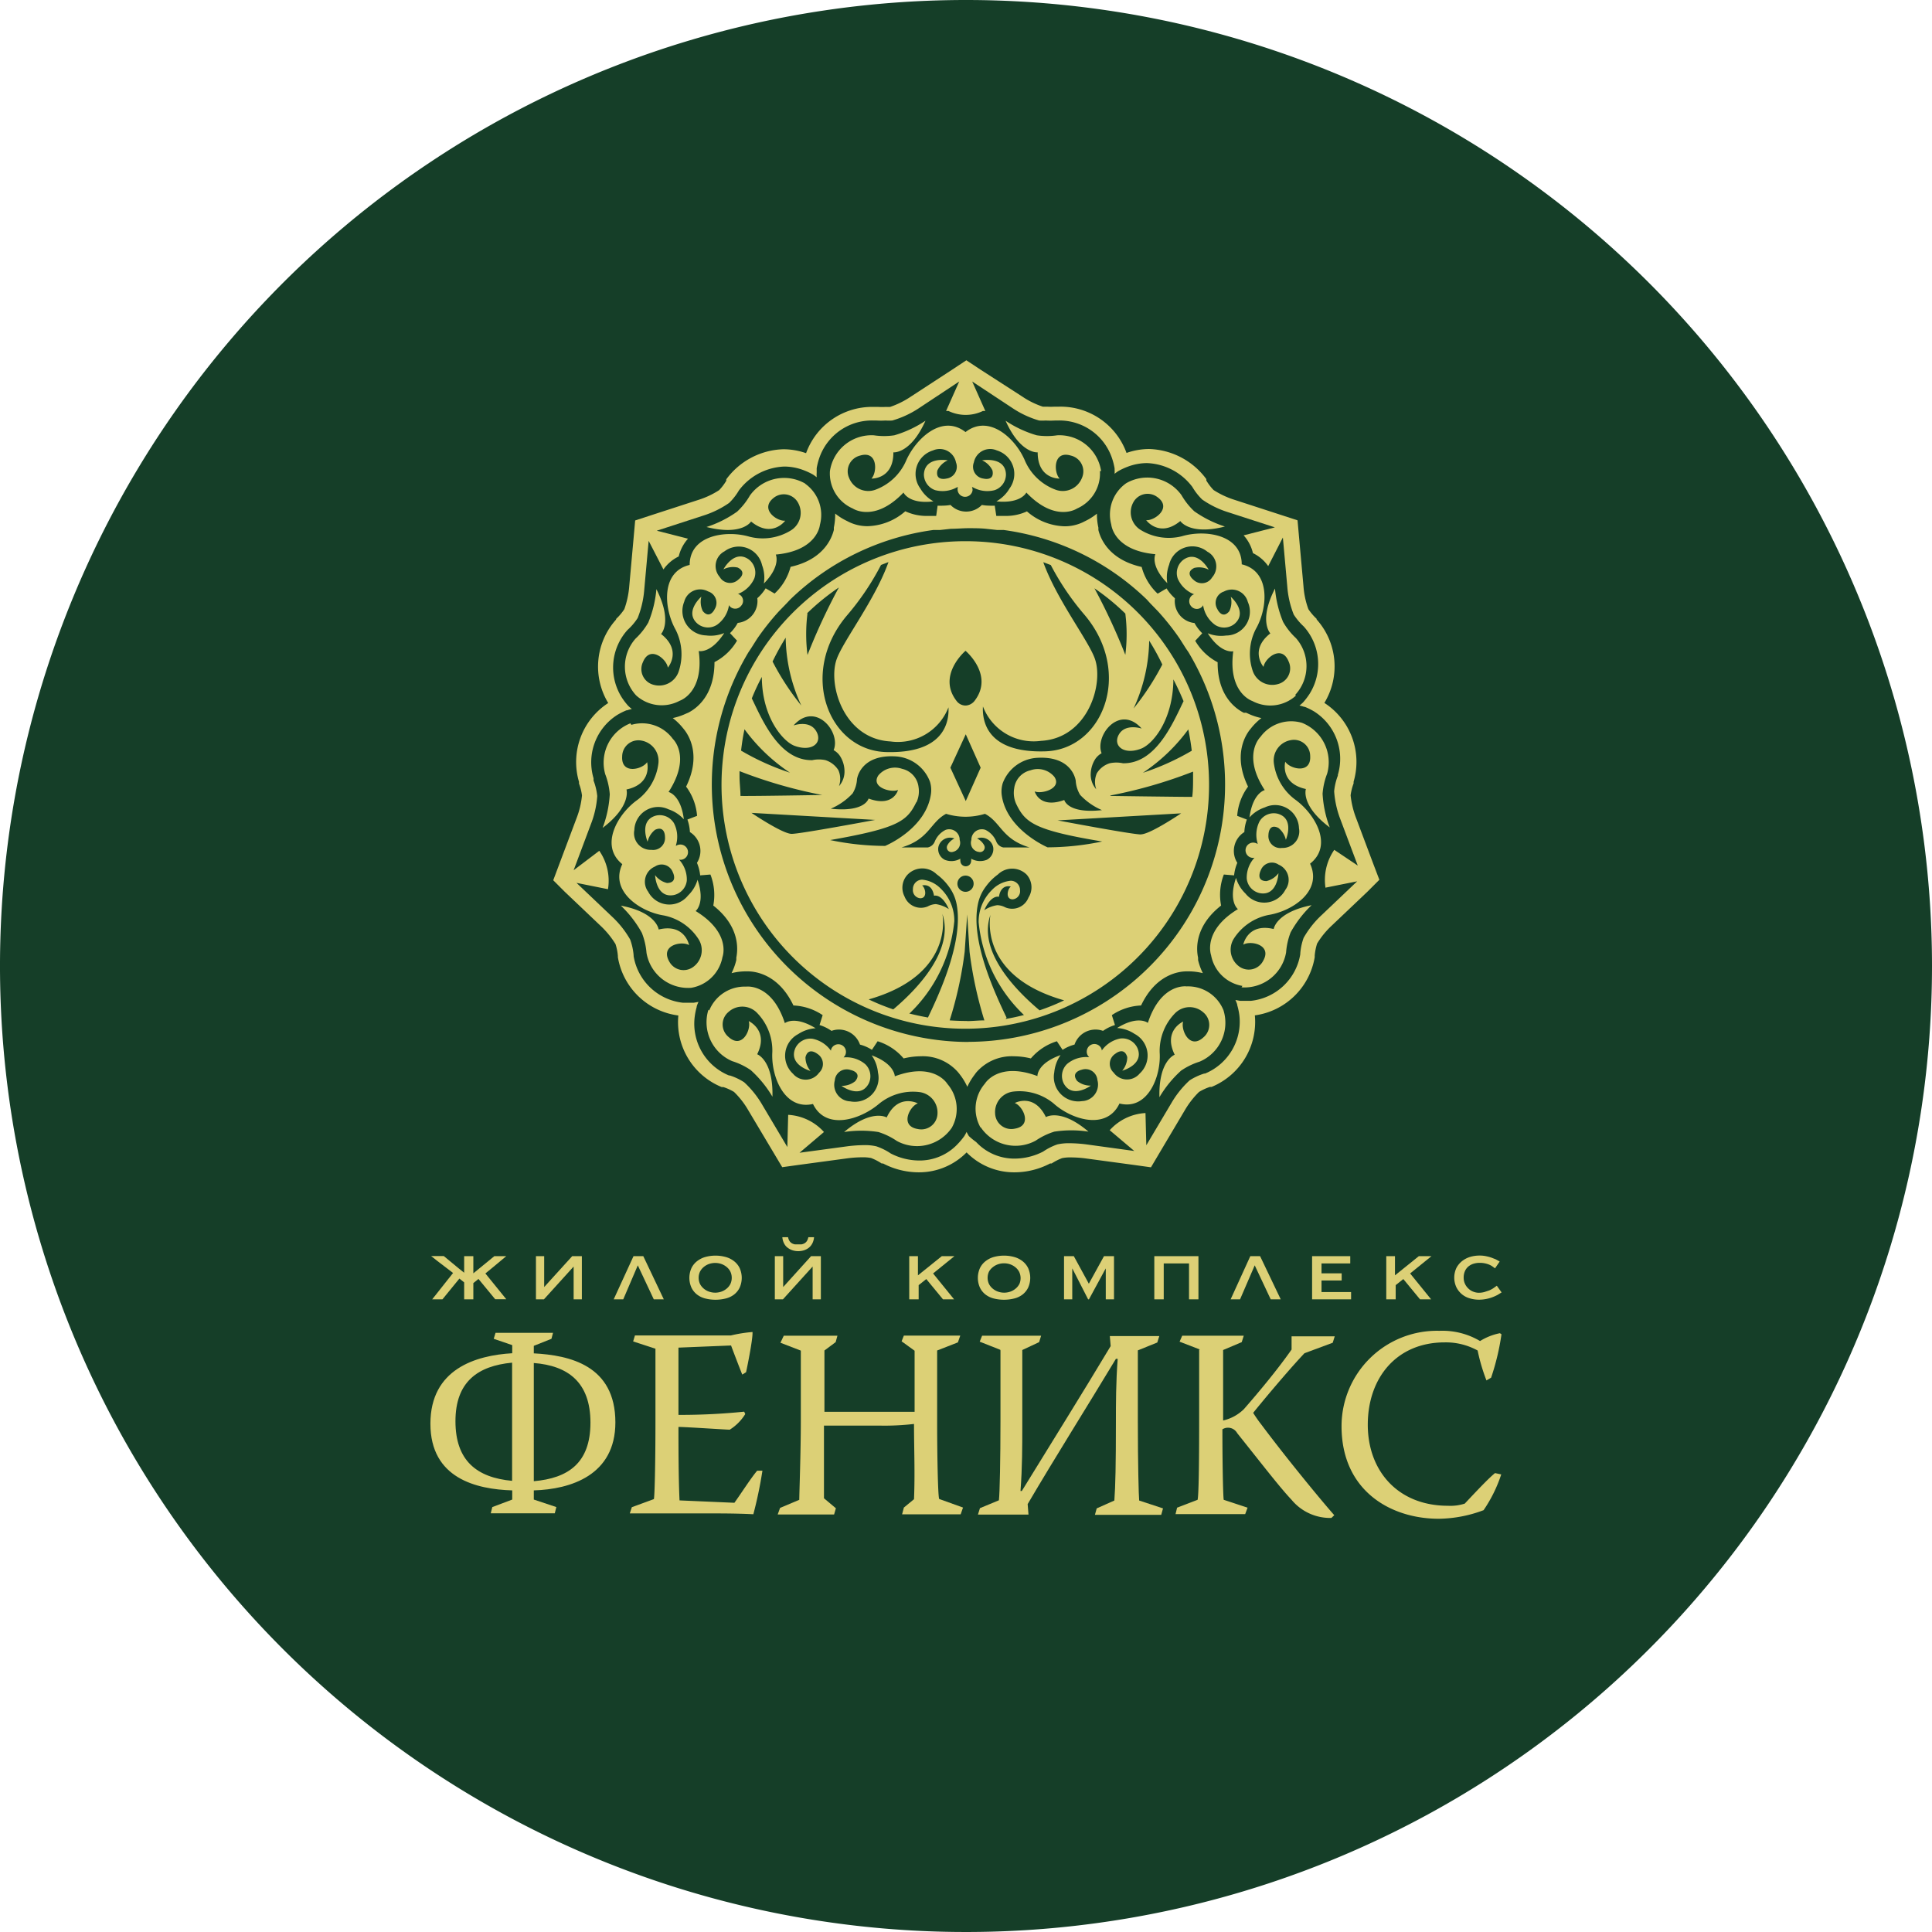 <svg id="Слой_1" data-name="Слой 1" xmlns="http://www.w3.org/2000/svg" viewBox="0 0 162 162"><defs><style>.cls-1{fill:#153e28;}.cls-2{fill:#dcd076;}</style></defs><title>00</title><path class="cls-1" d="M501.76,297.74a81,81,0,1,1-81-81,81,81,0,0,1,81,81" transform="translate(-339.76 -216.74)"/><path class="cls-2" d="M454.91,289.17l-1.45-3.86a7.51,7.51,0,0,1-.45-1.88,4.57,4.57,0,0,1,.25-1l0-.07,0-.07a5.89,5.89,0,0,0-2.45-6.61,5.9,5.9,0,0,0-.65-7l0-.05-0.05-.05a4.51,4.51,0,0,1-.64-0.76h0a7,7,0,0,1-.41-1.9l-0.37-4.1-0.13-1.45-1.38-.45-3.91-1.27a7.34,7.34,0,0,1-1.75-.82,4.36,4.36,0,0,1-.61-0.8l0-.06,0-.06a6.18,6.18,0,0,0-4.79-2.52,5.74,5.74,0,0,0-1.9.33,5.88,5.88,0,0,0-5.65-3.88h-0.37a5.56,5.56,0,0,1-.65,0l-0.35,0h0a7,7,0,0,1-1.74-.86L422,247.75l-1.21-.8-1.21.8L416.13,250a7.34,7.34,0,0,1-1.73.86,2.65,2.65,0,0,1-.35,0,5.46,5.46,0,0,1-.65,0H413a5.88,5.88,0,0,0-5.65,3.88,5.74,5.74,0,0,0-1.9-.33,6.15,6.15,0,0,0-4.79,2.52l0,0.06,0,0.06a4.37,4.37,0,0,1-.6.79h0a7.16,7.16,0,0,1-1.75.82l-3.91,1.27-1.38.45-0.13,1.45-0.37,4.1a7.42,7.42,0,0,1-.41,1.89,4.44,4.44,0,0,1-.64.77l-0.05.05,0,0.05a5.9,5.9,0,0,0-.66,7,5.89,5.89,0,0,0-2.45,6.61l0,0.07,0,0.07a4.46,4.46,0,0,1,.25,1h0a7.09,7.09,0,0,1-.45,1.89l-1.45,3.86-0.51,1.36,1,1,3,2.85a7.45,7.45,0,0,1,1.22,1.5,4.29,4.29,0,0,1,.2,1V297a5.91,5.91,0,0,0,5.07,4.89,5.88,5.88,0,0,0,3.63,6l0.07,0,0.07,0a4.39,4.39,0,0,1,.9.41h0a7.06,7.06,0,0,1,1.19,1.53l2.11,3.54,0.74,1.24,1.44-.2,4.07-.55a9.88,9.88,0,0,1,1.21-.08,3.4,3.4,0,0,1,.73.06,4.5,4.5,0,0,1,.89.46l0.06,0,0.06,0a6.46,6.46,0,0,0,3,.74,5.59,5.59,0,0,0,4-1.67,5.58,5.58,0,0,0,4,1.67,6.45,6.45,0,0,0,3-.74l0.07,0,0.06,0a4.46,4.46,0,0,1,.88-0.45h0a3.42,3.42,0,0,1,.73-0.06,9.8,9.8,0,0,1,1.21.08l4.07,0.55,1.44,0.2,0.74-1.25,2.1-3.54a7.31,7.31,0,0,1,1.19-1.53,4.41,4.41,0,0,1,.91-0.42l0.07,0,0.07,0a5.89,5.89,0,0,0,3.63-6A5.91,5.91,0,0,0,450,297v-0.14a4.66,4.66,0,0,1,.2-1h0a7.07,7.07,0,0,1,1.22-1.5l3-2.85,1-1Zm-4,2,2.65-.53-3,2.85a8,8,0,0,0-1.49,1.89v0a5.05,5.05,0,0,0-.28,1.3v0.07a4.7,4.7,0,0,1-4.13,3.91l-0.52,0h-0.39l-0.4-.07a3.19,3.19,0,0,1,.15.37l0,0.05a5.7,5.7,0,0,1,.18.84,4.7,4.7,0,0,1-2.88,4.91h-0.07a5,5,0,0,0-1.22.57,8.13,8.13,0,0,0-1.52,1.89l-2.11,3.55-0.07-2.7a4.36,4.36,0,0,0-3,1.44l2.06,1.74-4.08-.56a12,12,0,0,0-1.37-.09,4.28,4.28,0,0,0-1,.1h0a5,5,0,0,0-1.19.6l0,0,0,0a5.25,5.25,0,0,1-2.39.59,4.38,4.38,0,0,1-3.23-1.39A5.9,5.9,0,0,1,421,312v0a3.17,3.17,0,0,1-.19-0.35,3.64,3.64,0,0,1-.19.35l0,0v0a5.9,5.9,0,0,1-.55.66,4.38,4.38,0,0,1-3.23,1.39,5.26,5.26,0,0,1-2.39-.59l0,0,0,0a5,5,0,0,0-1.21-.6,4.14,4.14,0,0,0-1-.1,12.06,12.06,0,0,0-1.37.09l-4.07.55,2.05-1.74a4.36,4.36,0,0,0-3-1.44l-0.07,2.7-2.11-3.55a8,8,0,0,0-1.51-1.88h0a5,5,0,0,0-1.2-.57h-0.07a4.69,4.69,0,0,1-2.88-4.91,5.54,5.54,0,0,1,.17-0.84l0-.05a3.14,3.14,0,0,1,.15-0.37l-0.4.07h-0.39l-0.52,0a4.71,4.71,0,0,1-4.13-3.91v-0.07a5.12,5.12,0,0,0-.29-1.32,8.11,8.11,0,0,0-1.5-1.9l-3-2.85,2.64,0.53a4.41,4.41,0,0,0-.73-3.22l-2.15,1.63,1.45-3.87a8,8,0,0,0,.53-2.35v0a5.14,5.14,0,0,0-.31-1.3V282a4.7,4.7,0,0,1,2-5.32,5.88,5.88,0,0,1,.76-0.38l0.05,0a3.8,3.8,0,0,1,.4-0.11,3.46,3.46,0,0,1-.31-0.27l0,0a5.72,5.72,0,0,1-.52-0.68,4.7,4.7,0,0,1,.47-5.68l0,0,0,0a4.92,4.92,0,0,0,.85-1,8.1,8.1,0,0,0,.55-2.36l0.37-4.11,1.24,2.4a3.3,3.3,0,0,1,1.28-1.09,3.41,3.41,0,0,1,.78-1.49l-2.62-.67,3.91-1.27a8,8,0,0,0,2.16-1.06l0,0h0a5,5,0,0,0,.82-1.05l0,0,0,0a5,5,0,0,1,3.81-2,4.62,4.62,0,0,1,1.6.3,5.77,5.77,0,0,1,.78.36l0,0a3.07,3.07,0,0,1,.33.24,3.37,3.37,0,0,1,0-.4V256a5.65,5.65,0,0,1,.21-0.83A4.66,4.66,0,0,1,413,252h0.23a6.59,6.59,0,0,0,.79,0,3.64,3.64,0,0,0,.56,0,8.13,8.13,0,0,0,2.18-1l3.43-2.27-1.1,2.47h0.2a3.33,3.33,0,0,0,2.89,0h0.2l-1.1-2.47,3.44,2.27a8,8,0,0,0,2.17,1h0a3.81,3.81,0,0,0,.55,0,6.58,6.58,0,0,0,.79,0h0.23a4.65,4.65,0,0,1,4.55,3.18,5.47,5.47,0,0,1,.21.83v0.06a3.12,3.12,0,0,1,0,.4,3.07,3.07,0,0,1,.33-0.24l0,0a5.76,5.76,0,0,1,.78-0.36,4.62,4.62,0,0,1,1.6-.3,5,5,0,0,1,3.81,2l0,0,0,0a5,5,0,0,0,.83,1.06,8,8,0,0,0,2.17,1.06l3.92,1.27-2.62.67a3.37,3.37,0,0,1,.78,1.49,3.33,3.33,0,0,1,1.28,1.09l1.23-2.4,0.37,4.11a8,8,0,0,0,.54,2.35v0a5.11,5.11,0,0,0,.84,1l0,0,0,0a4.7,4.7,0,0,1,.47,5.68,6,6,0,0,1-.52.68l0,0a3.06,3.06,0,0,1-.31.27,3.74,3.74,0,0,1,.4.11l0.05,0a5.8,5.8,0,0,1,.77.38,4.7,4.7,0,0,1,2,5.32v0.07a5,5,0,0,0-.31,1.31,8.11,8.11,0,0,0,.53,2.37l1.45,3.86L451.64,288a4.43,4.43,0,0,0-.73,3.22" transform="translate(-339.76 -216.74)"/><path class="cls-2" d="M444.06,276.51c-0.68-.34-2.22-1.42-2.2-4.24a4.69,4.69,0,0,1-1.88-1.8l0.59-.63a3.58,3.58,0,0,1-.65-0.86,1.83,1.83,0,0,1-1.26-.69,1.85,1.85,0,0,1-.38-1.38,3.6,3.6,0,0,1-.7-0.83l-0.75.44a4.7,4.7,0,0,1-1.34-2.24c-2.74-.61-3.45-2.36-3.63-3.1,0-.08,0-0.15,0-0.2a5,5,0,0,1-.12-1.17,5,5,0,0,1-1,.63l-0.2.1a3.54,3.54,0,0,1-1.52.33,5,5,0,0,1-3.15-1.25A4.21,4.21,0,0,1,424,260c-0.22,0-.46,0-0.7,0l-0.13-.86a3.15,3.15,0,0,1-.43,0,3.75,3.75,0,0,1-.65-0.06,1.83,1.83,0,0,1-2.63,0,3.75,3.75,0,0,1-.65.06,3.19,3.19,0,0,1-.43,0l-0.12.86c-0.24,0-.48,0-0.7,0a4.2,4.2,0,0,1-1.89-.39,5,5,0,0,1-3.15,1.25,3.55,3.55,0,0,1-1.53-.33l-0.2-.1a4.92,4.92,0,0,1-1-.63,5.26,5.26,0,0,1-.11,1.17c0,0.05,0,.12,0,0.2-0.18.73-.88,2.49-3.63,3.1a4.68,4.68,0,0,1-1.34,2.24l-0.75-.44a3.61,3.61,0,0,1-.7.83,1.84,1.84,0,0,1-1.64,2.07,3.54,3.54,0,0,1-.65.86l0.59,0.63a4.67,4.67,0,0,1-1.89,1.8c0,2.82-1.53,3.9-2.2,4.24l-0.19.08a5.1,5.1,0,0,1-1.11.37,5,5,0,0,1,.84.82l0.13,0.16c0.46,0.59,1.39,2.24.15,4.77a4.68,4.68,0,0,1,.92,2.45l-0.81.31a3.65,3.65,0,0,1,.21,1.05,1.86,1.86,0,0,1,.59,2.58,3.64,3.64,0,0,1,.27,1.05l0.86-.07a4.73,4.73,0,0,1,.24,2.6c2.21,1.74,2.08,3.63,1.93,4.37a2,2,0,0,1,0,.2,5,5,0,0,1-.4,1.1,4.93,4.93,0,0,1,1.14-.15h0.23c0.64,0,2.58.25,3.82,2.86h0a4.73,4.73,0,0,1,2.45.81l-0.26.83a3.57,3.57,0,0,1,1,.49,1.81,1.81,0,0,1,.63-0.11,1.87,1.87,0,0,1,1.76,1.26,3.43,3.43,0,0,1,1,.44l0.48-.72a4.67,4.67,0,0,1,2.18,1.44,6.19,6.19,0,0,1,1.43-.18,3.92,3.92,0,0,1,3.17,1.38l0.14,0.18a5.08,5.08,0,0,1,.6,1,5.22,5.22,0,0,1,.6-1l0.13-.18a3.94,3.94,0,0,1,3.17-1.38,6.18,6.18,0,0,1,1.43.18,4.69,4.69,0,0,1,2.18-1.44l0.48,0.72a3.42,3.42,0,0,1,1-.44,1.86,1.86,0,0,1,1.76-1.26,1.82,1.82,0,0,1,.63.11,3.47,3.47,0,0,1,1-.49l-0.26-.83a4.73,4.73,0,0,1,2.45-.81h0c1.24-2.62,3.18-2.86,3.82-2.86h0.22a5,5,0,0,1,1.14.15,5,5,0,0,1-.4-1.1l0-.2c-0.16-.74-0.28-2.63,1.93-4.37a4.71,4.71,0,0,1,.23-2.6l0.86,0.07a3.56,3.56,0,0,1,.27-1.05,1.86,1.86,0,0,1,.59-2.58,3.48,3.48,0,0,1,.21-1.05l-0.81-.31a4.67,4.67,0,0,1,.91-2.45c-1.23-2.53-.31-4.18.15-4.77l0.13-.16a5,5,0,0,1,.84-0.82,4.9,4.9,0,0,1-1.11-.37l-0.18-.08m-23.3,27.61a21.58,21.58,0,0,1-18.42-32.68l0.22-.33,0.5-.79h0a21.4,21.4,0,0,1,1.83-2.31h0l0.65-.67,0.3-.32a21.41,21.41,0,0,1,12-5.83l0.56,0,0.92-.1v0c0.48,0,1-.05,1.47-0.05s1,0,1.47.05v0l0.93,0.1,0.55,0a21.42,21.42,0,0,1,12,5.83l0.29,0.32,0.65,0.67h0a21.24,21.24,0,0,1,1.83,2.31h0l0.5,0.79,0.22,0.32a21.58,21.58,0,0,1-18.42,32.68" transform="translate(-339.76 -216.74)"/><path class="cls-2" d="M432.09,256.24a3.54,3.54,0,0,0-3.68-3,5.79,5.79,0,0,1-1.72,0,9.41,9.41,0,0,1-2.61-1.22c1.25,2.8,2.69,2.65,2.69,2.65,0,2.27,1.84,2.2,1.84,2.2-0.5-.51-0.56-2.38.94-1.93a1.36,1.36,0,0,1,.93,1.88,1.73,1.73,0,0,1-2.16,1,4.51,4.51,0,0,1-2.6-2.41c-0.75-1.84-3-4-5-2.44-2-1.56-4.21.6-5,2.44a4.51,4.51,0,0,1-2.6,2.41,1.73,1.73,0,0,1-2.16-1,1.36,1.36,0,0,1,.92-1.88c1.5-.45,1.44,1.43.95,1.93,0,0,1.86.07,1.84-2.2,0,0,1.44.15,2.69-2.65a9.45,9.45,0,0,1-2.61,1.22,5.79,5.79,0,0,1-1.72,0,3.53,3.53,0,0,0-3.68,3,3.2,3.2,0,0,0,1.92,3.14s1.81,1.22,4.25-1.34c0,0,.44,1,2.51.74a2.94,2.94,0,0,1-1.1-1.08,2.06,2.06,0,0,1,1.06-3.19,1.39,1.39,0,0,1,1.93,1,1,1,0,0,1-.81,1.36s-0.94.24-.75-0.68a1.77,1.77,0,0,1,.87-0.85s-1.91-.36-2,1.17a1.4,1.4,0,0,0,.95,1.33,2.46,2.46,0,0,0,1.84-.25l0.06,0a0.63,0.63,0,1,0,1.23.25,0.55,0.55,0,0,0-.05-0.25l0.06,0a2.46,2.46,0,0,0,1.84.25,1.39,1.39,0,0,0,.95-1.33c-0.06-1.52-2-1.17-2-1.17a1.76,1.76,0,0,1,.87.85c0.19,0.92-.75.68-0.75,0.68a1,1,0,0,1-.81-1.36,1.39,1.39,0,0,1,1.93-1,2.06,2.06,0,0,1,1.06,3.19,2.94,2.94,0,0,1-1.1,1.08c2.07,0.21,2.51-.74,2.51-0.74,2.45,2.56,4.25,1.34,4.25,1.34a3.21,3.21,0,0,0,1.92-3.14" transform="translate(-339.76 -216.74)"/><path class="cls-2" d="M407.28,257.29a3.53,3.53,0,0,0-4.64,1,5.81,5.81,0,0,1-1.07,1.35,9.41,9.41,0,0,1-2.57,1.29c3,0.76,3.74-.46,3.74-0.46,1.76,1.44,2.86-.07,2.86-0.07-0.71.07-2.2-1-.92-1.95a1.36,1.36,0,0,1,2,.45,1.73,1.73,0,0,1-.58,2.3,4.49,4.49,0,0,1-3.51.54c-1.9-.56-5-0.15-5,2.37-2.44.57-2.16,3.67-1.19,5.41a4.54,4.54,0,0,1,.26,3.55,1.73,1.73,0,0,1-2.1,1.09,1.36,1.36,0,0,1-.89-1.9c0.59-1.46,2-.24,2.09.46,0,0,1.22-1.42-.57-2.82,0,0,1-1-.39-3.76a9.45,9.45,0,0,1-.68,2.8,5.8,5.8,0,0,1-1.07,1.35,3.55,3.55,0,0,0,.05,4.76,3.19,3.19,0,0,0,3.65.45s2.07-.66,1.6-4.17c0,0,1,.25,2.14-1.51a3,3,0,0,1-1.53.2,2.05,2.05,0,0,1-1.83-2.82,1.38,1.38,0,0,1,2-.87,1,1,0,0,1,.56,1.48s-0.4.89-1,.17a1.77,1.77,0,0,1-.12-1.21s-1.47,1.28-.32,2.27a1.38,1.38,0,0,0,1.63.09,2.47,2.47,0,0,0,1-1.6v-0.06a0.55,0.55,0,0,0,.16.19,0.63,0.63,0,0,0,.87-0.13,0.61,0.61,0,0,0-.3-1l0.06,0a2.48,2.48,0,0,0,1.34-1.29,1.4,1.4,0,0,0-.45-1.58c-1.23-.9-2.14.82-2.14,0.82a1.77,1.77,0,0,1,1.2-.15c0.84,0.43.06,1,.06,1a1,1,0,0,1-1.57-.21,1.39,1.39,0,0,1,.4-2.15,2,2,0,0,1,3.15,1.16,3,3,0,0,1,.15,1.54c1.46-1.49,1-2.43,1-2.43,3.52-.32,3.7-2.49,3.7-2.49a3.21,3.21,0,0,0-1.25-3.46" transform="translate(-339.76 -216.74)"/><path class="cls-2" d="M392.62,277.39a3.55,3.55,0,0,0-2.11,4.27,5.9,5.9,0,0,1,.38,1.68,9.51,9.51,0,0,1-.6,2.82c2.44-1.85,2-3.22,2-3.22,2.22-.48,1.73-2.29,1.73-2.29-0.38.6-2.19,1.07-2.09-.49a1.36,1.36,0,0,1,1.62-1.32,1.73,1.73,0,0,1,1.42,1.89,4.51,4.51,0,0,1-1.76,3.08c-1.62,1.14-3.22,3.82-1.27,5.39-1.08,2.27,1.52,4,3.47,4.3a4.5,4.5,0,0,1,2.93,2,1.73,1.73,0,0,1-.47,2.33,1.36,1.36,0,0,1-2-.48c-0.77-1.37,1.07-1.73,1.67-1.36,0,0-.34-1.84-2.55-1.31,0,0-.17-1.44-3.17-2a9.48,9.48,0,0,1,1.76,2.28,5.88,5.88,0,0,1,.39,1.68,3.54,3.54,0,0,0,3.74,2.93,3.2,3.2,0,0,0,2.63-2.58s0.78-2-2.25-3.86c0,0,.83-0.64.16-2.62a3,3,0,0,1-.8,1.32,2,2,0,0,1-3.34-.32,1.39,1.39,0,0,1,.57-2.11,1,1,0,0,1,1.5.49s0.45,0.87-.49.89a1.75,1.75,0,0,1-1-.66s0.08,1.95,1.57,1.67a1.39,1.39,0,0,0,1.09-1.22,2.47,2.47,0,0,0-.65-1.75l0,0a0.55,0.55,0,0,0,.25,0,0.64,0.64,0,0,0-.28-1.25,0.55,0.55,0,0,0-.23.1v-0.06a2.48,2.48,0,0,0-.17-1.85,1.39,1.39,0,0,0-1.51-.63c-1.46.4-.7,2.19-0.7,2.19a1.79,1.79,0,0,1,.63-1c0.85-.39.83,0.59,0.83,0.59a1,1,0,0,1-1.14,1.09,1.39,1.39,0,0,1-1.43-1.66,2,2,0,0,1,2.86-1.74,3,3,0,0,1,1.29.84c-0.25-2.07-1.28-2.29-1.28-2.29,1.94-3,.36-4.45.36-4.45a3.19,3.19,0,0,0-3.48-1.18" transform="translate(-339.76 -216.74)"/><path class="cls-2" d="M399.16,301.41a3.55,3.55,0,0,0,2,4.31,5.77,5.77,0,0,1,1.55.75,9.49,9.49,0,0,1,1.82,2.23c0.08-3.07-1.28-3.56-1.28-3.56,1-2-.71-2.78-0.71-2.78,0.23,0.67-.53,2.39-1.69,1.33a1.36,1.36,0,0,1,0-2.1,1.72,1.72,0,0,1,2.37.06,4.53,4.53,0,0,1,1.3,3.31c-0.12,2,1,4.9,3.41,4.35,1.09,2.26,4,1.29,5.52,0a4.49,4.49,0,0,1,3.39-1,1.73,1.73,0,0,1,1.53,1.81,1.36,1.36,0,0,1-1.65,1.29c-1.55-.25-0.68-1.91,0-2.15,0,0-1.65-.88-2.61,1.18,0,0-1.23-.76-3.57,1.22a9.45,9.45,0,0,1,2.87,0,5.78,5.78,0,0,1,1.55.75,3.53,3.53,0,0,0,4.61-1.11,3.21,3.21,0,0,0-.37-3.67s-1.1-1.88-4.41-.64c0,0,0-1.05-1.94-1.76a3,3,0,0,1,.53,1.45,2,2,0,0,1-2.33,2.41,1.39,1.39,0,0,1-1.29-1.76,1,1,0,0,1,1.32-.87s1,0.19.39,0.94a1.78,1.78,0,0,1-1.15.39s1.56,1.15,2.28-.19a1.4,1.4,0,0,0-.28-1.62,2.47,2.47,0,0,0-1.77-.58h-0.06a0.64,0.64,0,0,0,.15-0.2,0.64,0.64,0,0,0-1.15-.56,0.57,0.57,0,0,0-.06.25l0-.05a2.47,2.47,0,0,0-1.55-1,1.39,1.39,0,0,0-1.43.79c-0.6,1.4,1.27,1.91,1.27,1.91a1.78,1.78,0,0,1-.42-1.15c0.23-.91,1-0.28,1-0.28a1,1,0,0,1,.14,1.58,1.38,1.38,0,0,1-2.18.09,2.05,2.05,0,0,1,.43-3.33,3,3,0,0,1,1.46-.49c-1.77-1.09-2.58-.43-2.58-0.43-1.09-3.37-3.25-3.06-3.25-3.06a3.2,3.2,0,0,0-3.09,2" transform="translate(-339.76 -216.74)"/><path class="cls-2" d="M422,311.27a3.52,3.52,0,0,0,4.61,1.11,5.88,5.88,0,0,1,1.55-.75,9.42,9.42,0,0,1,2.87,0c-2.34-2-3.57-1.22-3.57-1.22-1-2.06-2.61-1.18-2.61-1.18,0.67,0.24,1.53,1.9,0,2.15a1.36,1.36,0,0,1-1.65-1.29,1.73,1.73,0,0,1,1.52-1.82,4.5,4.5,0,0,1,3.39,1c1.47,1.33,4.43,2.3,5.52,0C436,309.87,437.13,307,437,305a4.52,4.52,0,0,1,1.3-3.31,1.72,1.72,0,0,1,2.36-.06,1.36,1.36,0,0,1,0,2.1c-1.16,1.06-1.91-.66-1.69-1.33,0,0-1.71.75-.71,2.78,0,0-1.36.49-1.28,3.56a9.49,9.49,0,0,1,1.82-2.23,5.86,5.86,0,0,1,1.55-.75,3.54,3.54,0,0,0,2-4.31,3.2,3.2,0,0,0-3.09-2s-2.15-.31-3.25,3.06c0,0-.81-0.67-2.58.43a2.94,2.94,0,0,1,1.46.49,2.05,2.05,0,0,1,.43,3.33,1.38,1.38,0,0,1-2.18-.08,1,1,0,0,1,.14-1.58s0.74-.63,1,0.28a1.77,1.77,0,0,1-.42,1.14s1.88-.51,1.27-1.91a1.39,1.39,0,0,0-1.43-.79,2.46,2.46,0,0,0-1.55,1l0,0.05a0.57,0.57,0,0,0-.06-0.25,0.64,0.64,0,0,0-1.15.56,0.59,0.59,0,0,0,.15.2H431a2.48,2.48,0,0,0-1.77.58,1.4,1.4,0,0,0-.28,1.62c0.72,1.34,2.28.19,2.28,0.19a1.75,1.75,0,0,1-1.15-.39c-0.57-.75.38-0.94,0.38-0.94a1,1,0,0,1,1.32.87,1.39,1.39,0,0,1-1.29,1.76,2.05,2.05,0,0,1-2.33-2.41,3,3,0,0,1,.53-1.45c-2,.71-1.94,1.76-1.94,1.76-3.31-1.24-4.41.64-4.41,0.64a3.21,3.21,0,0,0-.37,3.66" transform="translate(-339.76 -216.74)"/><path class="cls-2" d="M443.86,299.53a3.54,3.54,0,0,0,3.74-2.93,5.83,5.83,0,0,1,.38-1.68,9.47,9.47,0,0,1,1.76-2.28c-3,.6-3.18,2-3.18,2-2.2-.53-2.55,1.31-2.55,1.31,0.6-.37,2.44,0,1.67,1.35a1.36,1.36,0,0,1-2,.49,1.74,1.74,0,0,1-.47-2.33,4.5,4.5,0,0,1,2.92-2c2-.32,4.55-2,3.48-4.3,2-1.57.35-4.24-1.27-5.39a4.52,4.52,0,0,1-1.77-3.08,1.73,1.73,0,0,1,1.43-1.89,1.36,1.36,0,0,1,1.62,1.32c0.1,1.57-1.71,1.09-2.09.49,0,0-.48,1.81,1.73,2.29,0,0-.47,1.37,2,3.22a9.45,9.45,0,0,1-.6-2.82,5.79,5.79,0,0,1,.38-1.68,3.55,3.55,0,0,0-2.11-4.27,3.19,3.19,0,0,0-3.48,1.18s-1.58,1.5.36,4.46c0,0-1,.22-1.28,2.29a3,3,0,0,1,1.29-.84,2,2,0,0,1,2.86,1.74,1.39,1.39,0,0,1-1.42,1.66,1,1,0,0,1-1.14-1.09s0-1,.83-0.59a1.76,1.76,0,0,1,.63,1s0.77-1.79-.69-2.19a1.39,1.39,0,0,0-1.51.63,2.48,2.48,0,0,0-.17,1.85v0.06a0.56,0.56,0,0,0-.23-0.1,0.64,0.64,0,0,0-.28,1.25,0.62,0.62,0,0,0,.25,0l0,0a2.47,2.47,0,0,0-.65,1.75,1.39,1.39,0,0,0,1.09,1.22c1.49,0.28,1.57-1.67,1.57-1.67a1.77,1.77,0,0,1-1,.66c-0.94,0-.49-0.89-0.49-0.89a1,1,0,0,1,1.5-.49,1.39,1.39,0,0,1,.57,2.11,2,2,0,0,1-3.34.32,3,3,0,0,1-.8-1.32c-0.67,2,.16,2.62.16,2.62-3,1.82-2.25,3.86-2.25,3.86a3.2,3.2,0,0,0,2.63,2.58" transform="translate(-339.76 -216.74)"/><path class="cls-2" d="M448.37,275a3.55,3.55,0,0,0,.05-4.76,5.72,5.72,0,0,1-1.07-1.35,9.45,9.45,0,0,1-.68-2.8c-1.4,2.73-.39,3.76-0.39,3.76-1.79,1.4-.57,2.81-0.57,2.81,0.09-.7,1.51-1.92,2.1-0.46a1.36,1.36,0,0,1-.89,1.9,1.73,1.73,0,0,1-2.11-1.08,4.53,4.53,0,0,1,.26-3.55c1-1.74,1.25-4.84-1.19-5.41,0-2.51-3.09-2.93-5-2.36a4.5,4.5,0,0,1-3.5-.54,1.73,1.73,0,0,1-.59-2.3,1.36,1.36,0,0,1,2-.45c1.29,0.9-.21,2-0.92,1.95,0,0,1.11,1.51,2.86.07,0,0,.78,1.22,3.74.46a9.45,9.45,0,0,1-2.57-1.28,5.93,5.93,0,0,1-1.07-1.35,3.53,3.53,0,0,0-4.64-1,3.21,3.21,0,0,0-1.25,3.46s0.18,2.18,3.7,2.49c0,0-.47.94,1,2.43a3,3,0,0,1,.15-1.54A2,2,0,0,1,441,263a1.39,1.39,0,0,1,.4,2.15,1,1,0,0,1-1.56.21s-0.78-.59.06-1a1.75,1.75,0,0,1,1.21.15s-0.91-1.72-2.14-.82a1.4,1.4,0,0,0-.45,1.58,2.46,2.46,0,0,0,1.34,1.29l0.06,0a0.55,0.55,0,0,0-.23.12,0.63,0.63,0,0,0-.07.87,0.62,0.62,0,0,0,.86.13,0.6,0.6,0,0,0,.17-0.2v0.06a2.49,2.49,0,0,0,1,1.6,1.39,1.39,0,0,0,1.63-.09c1.15-1-.32-2.27-0.32-2.27a1.77,1.77,0,0,1-.12,1.21c-0.6.72-1-.17-1-0.17a1,1,0,0,1,.55-1.48,1.39,1.39,0,0,1,2,.87,2,2,0,0,1-1.83,2.82,2.94,2.94,0,0,1-1.53-.19c1.13,1.76,2.14,1.51,2.14,1.51-0.47,3.51,1.6,4.17,1.6,4.17a3.19,3.19,0,0,0,3.65-.45" transform="translate(-339.76 -216.74)"/><path class="cls-2" d="M420.76,262.12a20.44,20.44,0,1,0,20.38,20.44,20.41,20.41,0,0,0-20.38-20.44m18.93,17.57a21.13,21.13,0,0,1-4.1,1.85,15,15,0,0,0,3.81-3.64c0.12,0.59.22,1.18,0.29,1.79m-0.7-4.13c-0.9,1.86-2.33,5.23-5.07,5.18a2.65,2.65,0,0,0-1.11,0,1.94,1.94,0,0,0-1.08.84,1.84,1.84,0,0,0-.05,1.34,1.86,1.86,0,0,1-.46-1.34,2.42,2.42,0,0,1,.39-1.21,1.58,1.58,0,0,1,.52-0.47c-0.59-1.5,1.52-4.14,3.36-2.07,0,0-1.35-.45-1.9.48s0.36,1.76,1.81,1.22c1-.35,2.72-2.38,2.75-5.82q0.46,0.88.85,1.82m-2.88-5.07q0.6,0.95,1.1,2a21.76,21.76,0,0,1-2.41,3.69,14,14,0,0,0,1.31-5.67m-2-2.28a13.73,13.73,0,0,1,0,3.45,51.45,51.45,0,0,0-2.59-5.58,19.25,19.25,0,0,1,2.61,2.14M422.19,276a4.55,4.55,0,0,0,4.87,2.86c3.92-.22,5.27-4.77,4.5-6.9-0.56-1.56-3.2-4.95-4.32-8.08l0.63,0.24a22.18,22.18,0,0,0,2.85,4.2c4.07,4.85,1.5,11.27-3.3,11.42s-5.31-2.42-5.24-3.75m-0.36,12.18a0.39,0.39,0,0,0,.47-0.54,1.32,1.32,0,0,0-.6-0.58,1,1,0,0,1,1.35.73,1,1,0,0,1-.55,1.06,1.51,1.51,0,0,1-1.3-.1l0,0a0.47,0.47,0,0,1,0,.19,0.45,0.45,0,1,1-.9,0,0.47,0.47,0,0,1,0-.19l0,0a1.5,1.5,0,0,1-1.3.1,1,1,0,0,1-.55-1.06,1,1,0,0,1,1.35-.73,1.32,1.32,0,0,0-.6.58,0.39,0.39,0,0,0,.47.54,0.77,0.77,0,0,0,.57-1,0.88,0.88,0,0,0-1.19-.84,1.9,1.9,0,0,0-.91,1,0.8,0.8,0,0,1-.58.47h-2.2c2.34-.69,2.4-2.11,3.74-2.82a5.56,5.56,0,0,0,3.26,0c1.34,0.7,1.4,2.12,3.74,2.82h-2.2a0.81,0.81,0,0,1-.58-0.47,1.88,1.88,0,0,0-.91-1,0.88,0.88,0,0,0-1.19.84,0.77,0.77,0,0,0,.58,1m-0.39,2.67a0.68,0.68,0,1,1-.68-0.68,0.68,0.68,0,0,1,.68.68m-1.95-9.73,1.29-2.8,1.25,2.8-1.25,2.8Zm1.27-9.8s2.44,2.05.74,4.22a1,1,0,0,1-.74.37,0.94,0.94,0,0,1-.74-0.37c-1.69-2.16.74-4.22,0.74-4.22m-7.08-7.2,0.62-.24c-1.11,3.14-3.77,6.56-4.34,8.13-0.77,2.13.58,6.69,4.5,6.91a4.55,4.55,0,0,0,4.87-2.86c0.07,1.32-.44,3.89-5.24,3.75s-7.36-6.57-3.3-11.42a22.07,22.07,0,0,0,2.88-4.26m-6.22,4.07A19.5,19.5,0,0,1,410.1,266a51,51,0,0,0-2.63,5.66,13.86,13.86,0,0,1,0-3.5m-1.83,2.07a14,14,0,0,0,1.31,5.67,21.7,21.7,0,0,1-2.41-3.69,22.41,22.41,0,0,1,1.1-2m-2,3.25c0,3.44,1.79,5.47,2.75,5.82,1.46,0.53,2.38-.26,1.81-1.23s-1.9-.48-1.9-0.48c1.84-2.08,4,.57,3.36,2.07a1.54,1.54,0,0,1,.52.47,2.41,2.41,0,0,1,.39,1.21,1.86,1.86,0,0,1-.46,1.34,1.84,1.84,0,0,0-.05-1.34,2,2,0,0,0-1.08-.84,2.6,2.6,0,0,0-1.11,0c-2.75.05-4.17-3.32-5.07-5.18q0.38-.94.85-1.82m-1.47,4.4a15,15,0,0,0,3.82,3.65,20.85,20.85,0,0,1-4.1-1.85c0.07-.61.16-1.21,0.29-1.8m-0.34,5.64c0-.55-0.08-1.11-0.08-1.68,0-.14,0-0.29,0-0.44a39.55,39.55,0,0,0,6.93,2s-5.73.1-6.86,0.08m4.3,3.18c-0.77,0-3.37-1.76-3.37-1.76l10.37,0.59s-6.23,1.17-7,1.17m10.47-2.65a2.21,2.21,0,0,0,.17-1.28,1.77,1.77,0,0,0-1.37-1.52,1.81,1.81,0,0,0-2,.55c-0.66,1,1.07,1.47,1.65,1.22,0,0-.38,1.48-2.47.72,0,0-.28,1.17-3.17.85a5.37,5.37,0,0,0,1.83-1.28,2.56,2.56,0,0,0,.37-1.19s0.25-2.13,3.32-1.91a3.28,3.28,0,0,1,2.8,2.12,2.37,2.37,0,0,1,.09.95c-0.37,3-3.85,4.43-3.85,4.43a22.7,22.7,0,0,1-4.61-.49c5.71-1,6.45-1.59,7.22-3.17m-1.92,17.37a18.4,18.4,0,0,1-2.07-.84c7.28-2.07,6.18-7.17,6.18-7.17,1,3-2,6.22-4.11,8m1.31,0.39a12.39,12.39,0,0,0,3.8-7.78,3.73,3.73,0,0,0-1.12-2.71,2.51,2.51,0,0,0-1.57-.77,0.78,0.78,0,0,0-.78.8,0.68,0.68,0,0,0,.61.76c0.64,0,.43-0.89.16-1.07,0,0,.81-0.26,1,0.86,0,0,.64-0.22,1.24,1.12a2.7,2.7,0,0,0-1.09-.42,1.54,1.54,0,0,0-.67.19,1.47,1.47,0,0,1-1.95-.82,1.6,1.6,0,0,1,.28-1.87,1.72,1.72,0,0,1,2.41,0,4.56,4.56,0,0,1,1,1,3.64,3.64,0,0,1,.68,1.54c0.55,3-1.29,7.14-2.41,9.47q-0.78-.14-1.54-0.33m4.81,0.62q-0.73,0-1.45-.05a32.12,32.12,0,0,0,1.26-5.76l0.21-3.12h0l0.2,3.14a33.32,33.32,0,0,0,1.24,5.74c-0.48,0-1,.06-1.46.06m3.32-.29c-1.12-2.34-3-6.5-2.41-9.47a3.6,3.6,0,0,1,.68-1.53,4.52,4.52,0,0,1,1-1,1.72,1.72,0,0,1,2.41,0A1.6,1.6,0,0,1,426,292a1.47,1.47,0,0,1-1.95.82,1.54,1.54,0,0,0-.67-0.18,2.7,2.7,0,0,0-1.09.42c0.6-1.34,1.23-1.12,1.23-1.12,0.18-1.13,1-.86,1-0.86-0.27.18-.49,1.07,0.16,1.07a0.68,0.68,0,0,0,.61-0.76,0.78,0.78,0,0,0-.78-0.8,2.5,2.5,0,0,0-1.57.77,3.73,3.73,0,0,0-1.12,2.71,12.38,12.38,0,0,0,3.8,7.78c-0.5.13-1,.24-1.54,0.33m2.84-.73c-2.14-1.8-5.16-5-4.11-8,0,0-1.1,5.11,6.18,7.17a18.72,18.72,0,0,1-2.07.84m0.68-13.67s-3.48-1.48-3.85-4.43a2.39,2.39,0,0,1,.09-0.95,3.28,3.28,0,0,1,2.8-2.12c3.07-.22,3.32,1.91,3.32,1.91a2.59,2.59,0,0,0,.37,1.19,5.41,5.41,0,0,0,1.83,1.28c-2.89.32-3.16-.85-3.16-0.85-2.09.76-2.48-.72-2.48-0.72,0.58,0.25,2.31-.24,1.65-1.22a1.81,1.81,0,0,0-2-.55,1.77,1.77,0,0,0-1.37,1.52,2.23,2.23,0,0,0,.16,1.28c0.76,1.59,1.5,2.22,7.22,3.17a22.69,22.69,0,0,1-4.61.49m7.87-1.08c-0.77,0-7-1.18-7-1.18l10.36-.59s-2.6,1.76-3.37,1.76m-2.56-3.26a39.46,39.46,0,0,0,6.93-2c0,0.16,0,.32,0,0.48,0,0.55,0,1.1-.07,1.64-1.12,0-6.86-.08-6.86-0.08" transform="translate(-339.76 -216.74)"/><path class="cls-2" d="M401.31,322.49a2,2,0,0,0-.7-0.35,3.25,3.25,0,0,0-1.71,0,2,2,0,0,0-.69.35,1.63,1.63,0,0,0-.47.58,2,2,0,0,0,0,1.64,1.62,1.62,0,0,0,.47.58,1.86,1.86,0,0,0,.69.33,3.55,3.55,0,0,0,1.71,0,1.87,1.87,0,0,0,.7-0.33,1.62,1.62,0,0,0,.47-0.58,2,2,0,0,0,0-1.64,1.63,1.63,0,0,0-.47-0.58M401,324.41a1.21,1.21,0,0,1-.32.39,1.43,1.43,0,0,1-.45.25,1.57,1.57,0,0,1-1,0,1.39,1.39,0,0,1-.45-0.25,1.25,1.25,0,0,1-.32-0.39,1.23,1.23,0,0,1,0-1.05,1.25,1.25,0,0,1,.32-0.39,1.4,1.4,0,0,1,.45-0.25,1.59,1.59,0,0,1,1,0,1.44,1.44,0,0,1,.45.25,1.21,1.21,0,0,1,.32.39,1.23,1.23,0,0,1,0,1.05" transform="translate(-339.76 -216.74)"/><path class="cls-2" d="M405.78,321.34a1.29,1.29,0,0,0,.41.23,1.55,1.55,0,0,0,.5.08,1.56,1.56,0,0,0,.51-0.08,1.29,1.29,0,0,0,.41-0.23,1.15,1.15,0,0,0,.28-0.37,1.45,1.45,0,0,0,.13-0.49h-0.48a1,1,0,0,1-.12.32,0.64,0.64,0,0,1-.2.19,0.82,0.82,0,0,1-.25.09l-0.28,0-0.28,0a0.78,0.78,0,0,1-.25-0.09,0.64,0.64,0,0,1-.2-0.19,0.92,0.92,0,0,1-.12-0.32h-0.48a1.37,1.37,0,0,0,.13.49,1.12,1.12,0,0,0,.28.37" transform="translate(-339.76 -216.74)"/><path class="cls-2" d="M425.5,322.49a2,2,0,0,0-.7-0.35,3.25,3.25,0,0,0-1.71,0,2,2,0,0,0-.69.35,1.63,1.63,0,0,0-.47.58,2,2,0,0,0,0,1.64,1.62,1.62,0,0,0,.47.58,1.86,1.86,0,0,0,.69.33,3.55,3.55,0,0,0,1.71,0,1.87,1.87,0,0,0,.7-0.33,1.63,1.63,0,0,0,.47-0.58,2,2,0,0,0,0-1.64,1.64,1.64,0,0,0-.47-0.58m-0.27,1.92a1.21,1.21,0,0,1-.32.39,1.43,1.43,0,0,1-.45.25,1.57,1.57,0,0,1-1,0,1.45,1.45,0,0,1-.45-0.25,1.25,1.25,0,0,1-.32-0.39,1.23,1.23,0,0,1,0-1.05A1.25,1.25,0,0,1,423,323a1.45,1.45,0,0,1,.45-0.25,1.59,1.59,0,0,1,1,0,1.44,1.44,0,0,1,.45.25,1.21,1.21,0,0,1,.32.39,1.23,1.23,0,0,1,0,1.05" transform="translate(-339.76 -216.74)"/><path class="cls-2" d="M465.27,324.55l-0.31.22a2.45,2.45,0,0,1-.32.17l-0.42.14a1.89,1.89,0,0,1-.45.06,1.31,1.31,0,0,1-.47-0.09,1.23,1.23,0,0,1-.41-0.26,1.26,1.26,0,0,1-.29-0.4,1.2,1.2,0,0,1-.11-0.53,1.32,1.32,0,0,1,.1-0.52,1.06,1.06,0,0,1,.28-0.39,1.24,1.24,0,0,1,.43-0.24,1.78,1.78,0,0,1,.54-0.08,2.08,2.08,0,0,1,.81.16,1.49,1.49,0,0,1,.25.14l0.22,0.16,0.39-.57-0.32-.18-0.33-.13a3.19,3.19,0,0,0-.46-0.13,2.5,2.5,0,0,0-.57-0.06,2.76,2.76,0,0,0-.79.11,2.06,2.06,0,0,0-.68.35,1.81,1.81,0,0,0-.48.58,1.92,1.92,0,0,0,0,1.62,1.83,1.83,0,0,0,.47.59,1.81,1.81,0,0,0,.66.34,2.71,2.71,0,0,0,.75.11,3.26,3.26,0,0,0,.67-0.07,3,3,0,0,0,.53-0.16,3.88,3.88,0,0,0,.37-0.17l0.34-.21Z" transform="translate(-339.76 -216.74)"/><path class="cls-2" d="M382.21,322.07h-1l-1.76,1.44v-1.44h-0.77v1.39l-0.5-.4-1.21-1h-1.06l0.53,0.42c0.49,0.38,1.31,1,1.31,1L376,325.69h0.86l1.42-1.74,0.4,0.32v1.42h0.77v-1.36l0.43-.35,1.4,1.7h0.93l-1.75-2.16,0.49-.4Z" transform="translate(-339.76 -216.74)"/><polygon class="cls-2" points="45.63 107.92 45.63 105.33 44.94 105.33 44.94 108.68 44.94 108.95 45.61 108.95 48.1 106.2 48.1 108.95 48.79 108.95 48.79 105.33 47.98 105.33 45.63 107.92"/><polygon class="cls-2" points="65.67 107.92 65.67 105.33 64.97 105.33 64.97 108.68 64.97 108.95 65.65 108.95 68.14 106.2 68.14 108.95 68.83 108.95 68.83 105.33 68.01 105.33 65.67 107.92"/><polygon class="cls-2" points="53.12 105.33 51.46 108.95 52.26 108.95 53.48 106.1 54.82 108.95 55.66 108.95 53.94 105.33 53.12 105.33"/><polygon class="cls-2" points="104.84 105.33 103.19 108.95 103.98 108.95 105.21 106.1 106.55 108.95 107.39 108.95 105.66 105.33 104.84 105.33"/><path class="cls-2" d="M418.73,322.07l-2,1.61v-1.61H416v3.62h0.79V324.5l0.64-.51,1.4,1.7h0.93L418,323.52l1.79-1.45h-1Z" transform="translate(-339.76 -216.74)"/><path class="cls-2" d="M458.73,322.07l-2,1.61v-1.61H456v3.62h0.79V324.5l0.64-.51,1.4,1.7h0.93L458,323.52l1.79-1.45h-1Z" transform="translate(-339.76 -216.74)"/><polygon class="cls-2" points="91.3 107.64 90.04 105.33 89.22 105.33 89.22 108.95 89.91 108.95 89.91 106.37 89.92 106.37 91.24 108.95 91.31 108.95 92.71 106.37 92.72 106.37 92.72 108.95 93.41 108.95 93.41 105.33 92.57 105.33 91.3 107.64"/><polygon class="cls-2" points="96.79 108.95 97.58 108.95 97.58 105.94 99.7 105.94 99.7 108.95 100.49 108.95 100.49 105.33 96.79 105.33 96.79 108.95"/><polygon class="cls-2" points="110.81 107.37 112.5 107.37 112.5 106.77 110.81 106.77 110.81 105.94 113.22 105.94 113.22 105.33 110.02 105.33 110.02 108.95 113.29 108.95 113.29 108.34 110.81 108.34 110.81 107.37"/><path class="cls-2" d="M381.16,329l0.15-.5,2.33,0,2.49,0L386,329l-1.48.59v0.63c3,0.16,6.84,1,6.84,5.79,0,4.44-3.76,5.61-6.84,5.7v0.77l1.89,0.63-0.13.52-2.63,0-2.74,0,0.13-.52,1.67-.63v-0.77c-3-.09-6.86-1-6.86-5.59s3.8-5.73,6.86-5.91v-0.68Zm1.54,2c-2.86.27-4.75,1.59-4.75,4.91s1.8,4.73,4.75,5v-9.94Zm1.82,9.94c2.88-.25,4.75-1.52,4.75-4.91s-1.89-4.78-4.75-5V341Z" transform="translate(-339.76 -216.74)"/><path class="cls-2" d="M393,328.72c0.87,0,1.78,0,2.65,0h5.39a11.85,11.85,0,0,1,1.82-.29l0,0.09c0,0.61-.39,2.58-0.54,3.28L402,332c-0.22-.54-0.76-1.95-0.94-2.44l-4.41.18v5.64a53.06,53.06,0,0,0,5.51-.27l0.09,0.2a4.06,4.06,0,0,1-1.3,1.31c-0.32,0-3.67-.23-4.3-0.23,0,1.49,0,4.28.09,6.16l4.6,0.2c0.48-.66,1.41-2.11,1.91-2.69l0.44,0a35.72,35.72,0,0,1-.76,3.65c-1.43-.07-2.67-0.07-3.93-0.07h-3.43l-3,0,0.17-.52,1.85-.68c0.06-.27.13-2.78,0.13-6.61v-6l-1.87-.61Z" transform="translate(-339.76 -216.74)"/><path class="cls-2" d="M405.48,328.74l2.5,0,2,0-0.15.54-0.94.7v5.14h7.56V330l-1.09-.79,0.19-.48,1.87,0,2.86,0-0.2.57-1.74.68v6c0,2.56.06,6.18,0.17,6.45l2,0.72-0.2.57-2.91,0-2,0,0.15-.57,0.85-.7c0.09-2.22,0-4.19,0-6.31a21.16,21.16,0,0,1-2.8.14h-4.75c0,1.86,0,3.76,0,6.09l1,0.84-0.15.52-1.91,0-2.82,0,0.2-.55,1.61-.68c0-.56.13-3.89,0.13-6.65v-5.86l-1.71-.66Z" transform="translate(-339.76 -216.74)"/><path class="cls-2" d="M423.63,329.92l-1.72-.68,0.2-.5,2.54,0,2.41,0-0.17.54-1.41.66v6.41c0,1.56,0,3.46-.15,5.41h0.11c2.5-4.07,5-8.06,7.45-12.15l-0.07-.84h1.39l2.76,0-0.17.54-1.63.66v6c0,3.49.07,6.2,0.11,6.59l2,0.66-0.15.54-2.89,0-2.67,0,0.15-.54,1.48-.66c0.09-1.22.13-3,.13-6.54,0-1.63,0-3.35.15-5.34h-0.15c-2.47,4.1-5,8.1-7.4,12.18l0.07,0.88h-1.35l-2.89,0,0.17-.54,1.59-.66c0.07-.59.13-3.46,0.13-6.65v-5.91Z" transform="translate(-339.76 -216.74)"/><path class="cls-2" d="M440.38,329.9l-1.71-.66,0.22-.5,2.47,0,2.69,0-0.17.54-1.56.66v5.91a3.65,3.65,0,0,0,1.74-.95c1.22-1.4,2.8-3.28,4-5l0-1.11,1.54,0,2.08,0-0.17.54-2.37.88c-1.41,1.49-3.73,4.28-4.3,5v0a11.14,11.14,0,0,0,.7,1c2.11,2.83,5.08,6.43,6.1,7.58l-0.24.23a4.19,4.19,0,0,1-3.34-1.52c-1-1.06-2.37-2.85-4.56-5.59a0.88,0.88,0,0,0-1.24-.32c0,3.15.06,5.64,0.11,5.91l2,0.66-0.2.54-2.84,0-3,0,0.13-.54,1.72-.66c0.09-.38.13-2.83,0.13-6.59v-6Z" transform="translate(-339.76 -216.74)"/><path class="cls-2" d="M463.86,329.19a5,5,0,0,1,1.67-.66l0.13,0.09a20,20,0,0,1-.87,3.64l-0.39.23a15.83,15.83,0,0,1-.74-2.51,5.52,5.52,0,0,0-2.76-.68c-4.06,0-6.45,3-6.45,6.9S457,343,461.17,343a3.92,3.92,0,0,0,1.41-.18c0.94-1,2-2.13,2.54-2.56l0.52,0.11a11.83,11.83,0,0,1-1.48,3,11,11,0,0,1-3.75.72c-4.06,0-8.16-2.36-8.16-7.76a8,8,0,0,1,8.21-8,6.2,6.2,0,0,1,3.41.86" transform="translate(-339.76 -216.74)"/></svg>